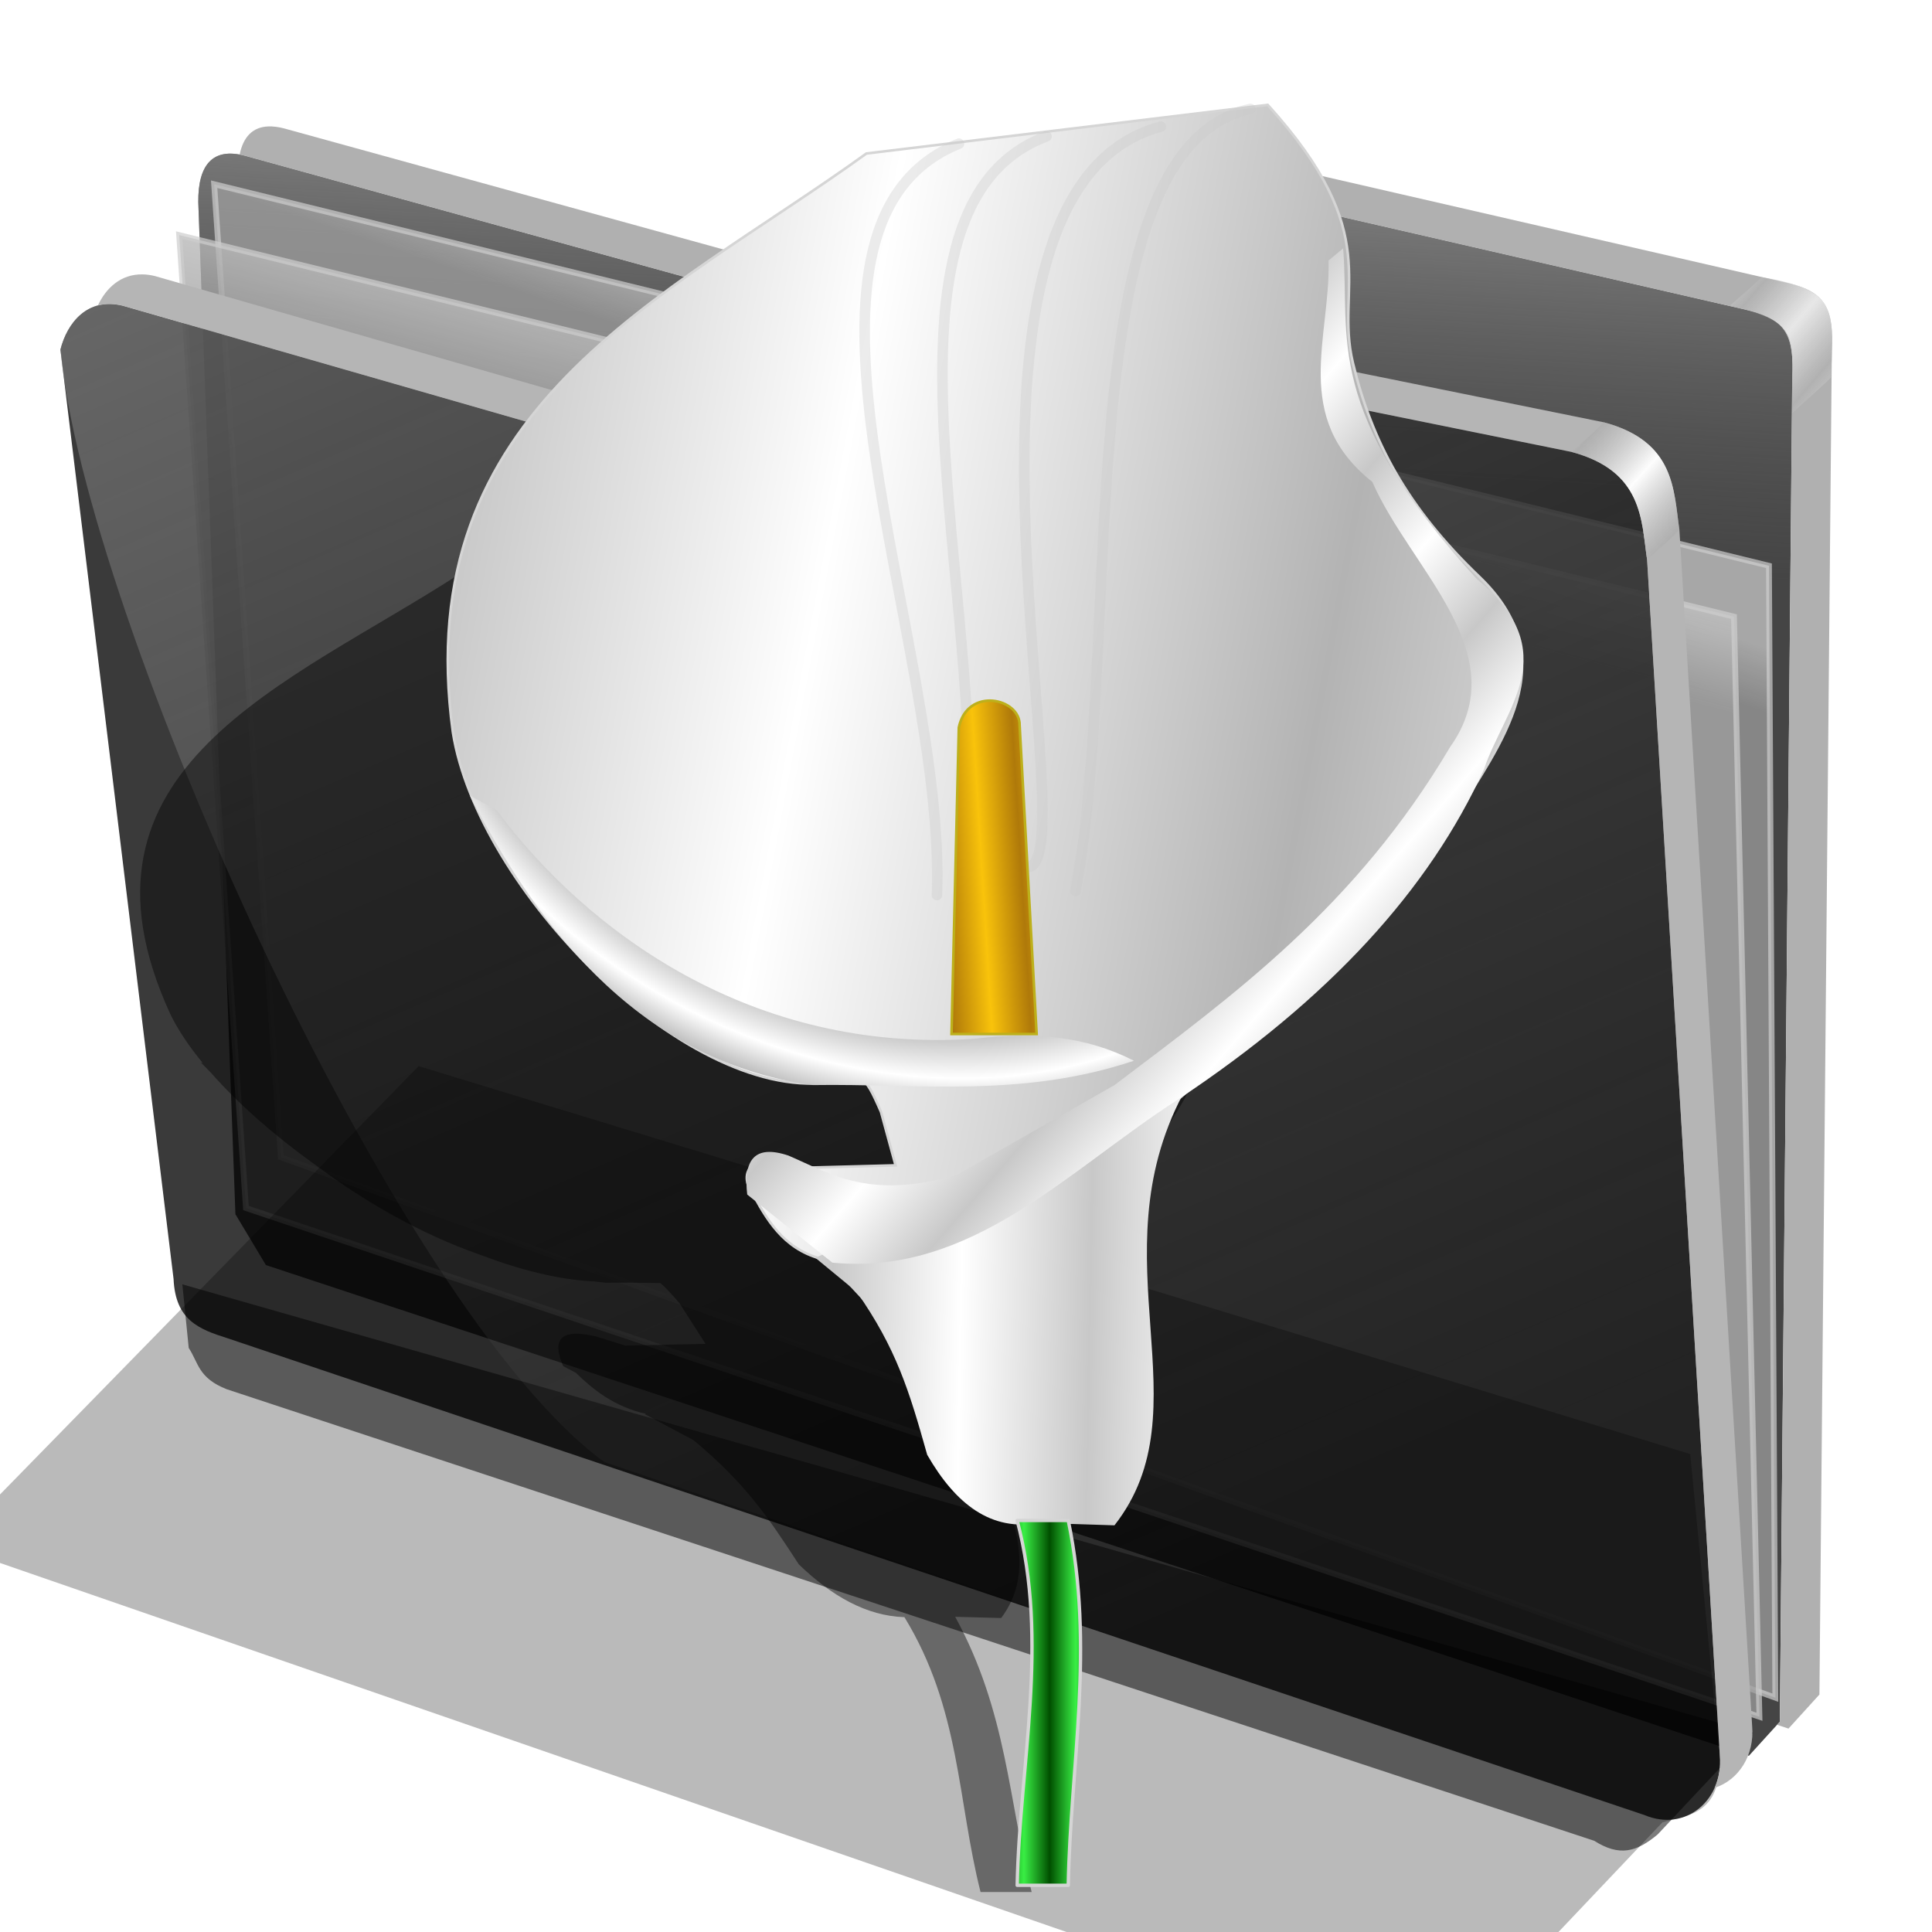 <?xml version="1.0" encoding="UTF-8" standalone="no"?>
<!-- Created with Inkscape (http://www.inkscape.org/) -->

<svg
   xmlns:dc="http://purl.org/dc/elements/1.1/"
   xmlns:cc="http://creativecommons.org/ns#"
   xmlns:rdf="http://www.w3.org/1999/02/22-rdf-syntax-ns#"
   xmlns:svg="http://www.w3.org/2000/svg"
   xmlns="http://www.w3.org/2000/svg"
   xmlns:xlink="http://www.w3.org/1999/xlink"
   xmlns:sodipodi="http://sodipodi.sourceforge.net/DTD/sodipodi-0.dtd"
   xmlns:inkscape="http://www.inkscape.org/namespaces/inkscape"
   id="svg2"
   version="1.1"
   inkscape:version="0.91 r13725"
   width="256"
   height="256"
   sodipodi:docname="folder-mate.svg">
  <defs
     id="defs6">
    <linearGradient
       id="linearGradient4181">
      <stop
         id="stop4183"
         offset="0"
         style="stop-color:#ffffff;stop-opacity:1;" />
      <stop
         style="stop-color:#adadad;stop-opacity:1"
         offset="0.777"
         id="stop4185" />
      <stop
         id="stop4187"
         offset="0.896"
         style="stop-color:#ffffff;stop-opacity:1;" />
      <stop
         id="stop4189"
         offset="1"
         style="stop-color:#9c9c9c;stop-opacity:1" />
    </linearGradient>
    <linearGradient
       id="linearGradient3813">
      <stop
         style="stop-color:#004f00;stop-opacity:1;"
         offset="0"
         id="stop3815" />
      <stop
         style="stop-color:#39ee44;stop-opacity:1;"
         offset="1"
         id="stop3817" />
    </linearGradient>
    <linearGradient
       id="linearGradient3803">
      <stop
         style="stop-color:#f9c30b;stop-opacity:1;"
         offset="0"
         id="stop3805" />
      <stop
         style="stop-color:#af790a;stop-opacity:1;"
         offset="1"
         id="stop3807" />
    </linearGradient>
    <linearGradient
       id="linearGradient3793">
      <stop
         style="stop-color:#ffffff;stop-opacity:1;"
         offset="0"
         id="stop3795" />
      <stop
         style="stop-color:#b3b3b3;stop-opacity:1;"
         offset="1"
         id="stop3797" />
    </linearGradient>
    <linearGradient
       id="linearGradient3775">
      <stop
         style="stop-color:#ffffff;stop-opacity:1;"
         offset="0"
         id="stop3777" />
      <stop
         style="stop-color:#c8c8c8;stop-opacity:1;"
         offset="1"
         id="stop3779" />
    </linearGradient>
    <linearGradient
       id="linearGradient3759">
      <stop
         style="stop-color:#ffffff;stop-opacity:1;"
         offset="0"
         id="stop3761" />
      <stop
         id="stop3769"
         offset="0.777"
         style="stop-color:#d2d2d2;stop-opacity:1;" />
      <stop
         style="stop-color:#ffffff;stop-opacity:1;"
         offset="0.896"
         id="stop3771" />
      <stop
         style="stop-color:#d5d5d5;stop-opacity:1;"
         offset="1"
         id="stop3763" />
    </linearGradient>
    <linearGradient
       inkscape:collect="always"
       xlink:href="#linearGradient3793"
       id="linearGradient3842"
       gradientUnits="userSpaceOnUse"
       spreadMethod="reflect"
       x1="-308.679"
       y1="416.43"
       x2="-113.903"
       y2="453.174"
       gradientTransform="matrix(0.342,0,0,0.342,211.653,-48.926)" />
    <radialGradient
       inkscape:collect="always"
       xlink:href="#linearGradient4181"
       id="radialGradient3844"
       gradientUnits="userSpaceOnUse"
       gradientTransform="matrix(-0.251,0.402,-0.508,-0.318,156.833,261.512)"
       spreadMethod="reflect"
       cx="-279.872"
       cy="220.832"
       fx="-279.872"
       fy="220.832"
       r="129.103" />
    <linearGradient
       inkscape:collect="always"
       xlink:href="#linearGradient3775"
       id="linearGradient3846"
       gradientUnits="userSpaceOnUse"
       spreadMethod="reflect"
       x1="-243.574"
       y1="652.438"
       x2="-193.583"
       y2="653.38"
       gradientTransform="matrix(0.342,0,0,0.342,211.653,-48.926)" />
    <linearGradient
       inkscape:collect="always"
       xlink:href="#linearGradient3775"
       id="linearGradient3848"
       gradientUnits="userSpaceOnUse"
       spreadMethod="reflect"
       x1="-112.913"
       y1="504.75"
       x2="-86.021"
       y2="528.304"
       gradientTransform="matrix(0.342,0,0,0.342,211.653,-48.926)" />
    <linearGradient
       inkscape:collect="always"
       xlink:href="#linearGradient3803"
       id="linearGradient3850"
       gradientUnits="userSpaceOnUse"
       spreadMethod="reflect"
       x1="-235.095"
       y1="465.864"
       x2="-219.963"
       y2="464.922"
       gradientTransform="matrix(0.342,0,0,0.342,211.653,-48.926)" />
    <linearGradient
       inkscape:collect="always"
       xlink:href="#linearGradient3813"
       id="linearGradient3852"
       gradientUnits="userSpaceOnUse"
       spreadMethod="reflect"
       x1="-208.821"
       y1="800.826"
       x2="-218.871"
       y2="800.826"
       gradientTransform="matrix(0.342,0,0,0.342,211.653,-48.926)" />
    <linearGradient
       inkscape:collect="always"
       xlink:href="#linearGradient3793"
       id="linearGradient3876"
       gradientUnits="userSpaceOnUse"
       spreadMethod="reflect"
       x1="-308.679"
       y1="416.43"
       x2="-113.903"
       y2="453.174" />
    <radialGradient
       inkscape:collect="always"
       xlink:href="#linearGradient3759"
       id="radialGradient3878"
       gradientUnits="userSpaceOnUse"
       gradientTransform="matrix(-0.735,1.174,-1.486,-0.93,-160.253,907.497)"
       spreadMethod="reflect"
       cx="-283.995"
       cy="211.183"
       fx="-283.995"
       fy="211.183"
       r="129.103" />
    <linearGradient
       inkscape:collect="always"
       xlink:href="#linearGradient3775"
       id="linearGradient3880"
       gradientUnits="userSpaceOnUse"
       spreadMethod="reflect"
       x1="-243.574"
       y1="652.438"
       x2="-193.583"
       y2="653.38" />
    <linearGradient
       inkscape:collect="always"
       xlink:href="#linearGradient3775"
       id="linearGradient3882"
       gradientUnits="userSpaceOnUse"
       spreadMethod="reflect"
       x1="-112.913"
       y1="504.75"
       x2="-86.021"
       y2="528.304" />
    <linearGradient
       inkscape:collect="always"
       xlink:href="#linearGradient3803"
       id="linearGradient3884"
       gradientUnits="userSpaceOnUse"
       spreadMethod="reflect"
       x1="-235.095"
       y1="465.864"
       x2="-219.963"
       y2="464.922" />
    <linearGradient
       inkscape:collect="always"
       xlink:href="#linearGradient3813"
       id="linearGradient3886"
       gradientUnits="userSpaceOnUse"
       spreadMethod="reflect"
       x1="-208.821"
       y1="800.826"
       x2="-218.871"
       y2="800.826" />
    <linearGradient
       inkscape:collect="always"
       xlink:href="#linearGradient3813"
       id="linearGradient3893"
       gradientUnits="userSpaceOnUse"
       spreadMethod="reflect"
       x1="-208.821"
       y1="800.826"
       x2="-218.871"
       y2="800.826"
       gradientTransform="matrix(0.354,0,0,0.354,13.822,-54.019)" />
    <linearGradient
       inkscape:collect="always"
       xlink:href="#linearGradient3803"
       id="linearGradient3896"
       gradientUnits="userSpaceOnUse"
       spreadMethod="reflect"
       x1="-235.095"
       y1="465.864"
       x2="-219.963"
       y2="464.922"
       gradientTransform="matrix(0.354,0,0,0.354,13.822,-54.019)" />
    <linearGradient
       inkscape:collect="always"
       xlink:href="#linearGradient3775"
       id="linearGradient3899"
       gradientUnits="userSpaceOnUse"
       spreadMethod="reflect"
       x1="-112.913"
       y1="504.75"
       x2="-86.021"
       y2="528.304"
       gradientTransform="matrix(0.354,0,0,0.354,13.822,-54.019)" />
    <linearGradient
       inkscape:collect="always"
       xlink:href="#linearGradient3775"
       id="linearGradient3902"
       gradientUnits="userSpaceOnUse"
       spreadMethod="reflect"
       x1="-243.574"
       y1="652.438"
       x2="-193.583"
       y2="653.38"
       gradientTransform="matrix(0.354,0,0,0.354,13.822,-54.019)" />
    <radialGradient
       inkscape:collect="always"
       xlink:href="#linearGradient3759"
       id="radialGradient3905"
       gradientUnits="userSpaceOnUse"
       gradientTransform="matrix(-0.26,0.415,-0.525,-0.329,-42.834,266.815)"
       spreadMethod="reflect"
       cx="-283.995"
       cy="211.183"
       fx="-283.995"
       fy="211.183"
       r="129.103" />
    <linearGradient
       inkscape:collect="always"
       xlink:href="#linearGradient3793"
       id="linearGradient3908"
       gradientUnits="userSpaceOnUse"
       spreadMethod="reflect"
       x1="-308.679"
       y1="416.43"
       x2="-113.903"
       y2="453.174"
       gradientTransform="matrix(0.354,0,0,0.354,13.822,-54.019)" />
    <linearGradient
       id="linearGradient2835">
      <stop
         id="stop23"
         stop-color="#e0e0e0" />
      <stop
         id="stop25"
         stop-color="#343434"
         offset="1" />
    </linearGradient>
    <linearGradient
       id="linearGradient2823">
      <stop
         id="stop28"
         stop-color="#a2a2a2" />
      <stop
         id="stop30"
         offset="1" />
    </linearGradient>
    <linearGradient
       id="linearGradient2829">
      <stop
         id="stop33"
         stop-color="#acacac" />
      <stop
         id="stop35"
         stop-color="#1f1f1f"
         offset="1" />
    </linearGradient>
    <linearGradient
       inkscape:collect="always"
       id="linearGradient4167">
      <stop
         style="stop-color:#adadad;stop-opacity:0.624"
         offset="0"
         id="stop4169" />
      <stop
         style="stop-color:#ffffff;stop-opacity:0.973"
         offset="1"
         id="stop4171" />
    </linearGradient>
    <linearGradient
       id="linearGradient4223"
       inkscape:collect="always">
      <stop
         id="stop4225"
         offset="0"
         style="stop-color:#bebebe;stop-opacity:0.803" />
      <stop
         id="stop4227"
         offset="1"
         style="stop-color:#9f9f9f;stop-opacity:0.732" />
    </linearGradient>
    <linearGradient
       id="linearGradient4211"
       inkscape:collect="always">
      <stop
         id="stop4213"
         offset="0"
         style="stop-color:#9f9f9f;stop-opacity:0.634" />
      <stop
         id="stop4215"
         offset="1"
         style="stop-color:#696969;stop-opacity:0" />
    </linearGradient>
    <linearGradient
       id="linearGradient4171"
       inkscape:collect="always">
      <stop
         id="stop4173"
         offset="0"
         style="stop-color:#b2b2b2;stop-opacity:0.624" />
      <stop
         id="stop4175"
         offset="1"
         style="stop-color:#ffffff;stop-opacity:0.698" />
    </linearGradient>
    <linearGradient
       id="linearGradient4142"
       inkscape:collect="always">
      <stop
         id="stop4144"
         offset="0"
         style="stop-color:#909090;stop-opacity:0.519" />
      <stop
         id="stop4146"
         offset="1"
         style="stop-color:#696969;stop-opacity:0" />
    </linearGradient>
    <linearGradient
       gradientUnits="userSpaceOnUse"
       y2="324.364"
       x2="278.749"
       y1="63.252"
       x1="165.741"
       id="linearGradient4148"
       xlink:href="#linearGradient4142"
       inkscape:collect="always" />
    <filter
       height="1.1"
       y="-0.05"
       width="1.056"
       x="-0.028"
       id="filter4160"
       style="color-interpolation-filters:sRGB"
       inkscape:collect="always">
      <feGaussianBlur
         id="feGaussianBlur4162"
         stdDeviation="3.563"
         inkscape:collect="always" />
    </filter>
    <linearGradient
       spreadMethod="reflect"
       gradientUnits="userSpaceOnUse"
       y2="114.158"
       x2="387.93"
       y1="106.85"
       x1="379.778"
       id="linearGradient4177"
       xlink:href="#linearGradient4167"
       inkscape:collect="always" />
    <linearGradient
       gradientTransform="translate(26.809,-26.383)"
       y2="114.158"
       x2="387.93"
       y1="108.463"
       x1="381.274"
       spreadMethod="reflect"
       gradientUnits="userSpaceOnUse"
       id="linearGradient4207"
       xlink:href="#linearGradient4171"
       inkscape:collect="always" />
    <linearGradient
       gradientUnits="userSpaceOnUse"
       y2="125.099"
       x2="281.098"
       y1="61.711"
       x1="284.702"
       id="linearGradient4217"
       xlink:href="#linearGradient4211"
       inkscape:collect="always" />
    <linearGradient
       gradientUnits="userSpaceOnUse"
       y2="103.093"
       x2="255.695"
       y1="93.257"
       x1="259.017"
       id="linearGradient4229"
       xlink:href="#linearGradient4223"
       inkscape:collect="always" />
    <linearGradient
       gradientUnits="userSpaceOnUse"
       y2="117.294"
       x2="258.986"
       y1="102.54"
       x1="262.842"
       id="linearGradient4237"
       xlink:href="#linearGradient4223"
       inkscape:collect="always" />
    <filter
       height="1.136"
       y="-0.068"
       width="1.049"
       x="-0.024"
       id="filter4257"
       style="color-interpolation-filters:sRGB"
       inkscape:collect="always">
      <feGaussianBlur
         id="feGaussianBlur4259"
         stdDeviation="2.754"
         inkscape:collect="always" />
    </filter>
    <filter
       inkscape:collect="always"
       style="color-interpolation-filters:sRGB"
       id="filter4262"
       x="-0.04"
       width="1.081"
       y="-0.032"
       height="1.065">
      <feGaussianBlur
         inkscape:collect="always"
         stdDeviation="2.428"
         id="feGaussianBlur4264" />
    </filter>
  </defs>
  <sodipodi:namedview
     pagecolor="#ffffff"
     bordercolor="#666666"
     borderopacity="1"
     objecttolerance="10"
     gridtolerance="10"
     guidetolerance="10"
     inkscape:pageopacity="0"
     inkscape:pageshadow="2"
     inkscape:window-width="1920"
     inkscape:window-height="1053"
     id="namedview4"
     showgrid="false"
     inkscape:zoom="3.5351562"
     inkscape:cx="128"
     inkscape:cy="131.3792"
     inkscape:window-x="0"
     inkscape:window-y="0"
     inkscape:window-maximized="1"
     inkscape:current-layer="svg2" />
  <g
     transform="matrix(0.771,0,0,0.771,-81.586,-25.137)"
     id="g4261">
    <path
       style="fill:#000000;fill-opacity:0.514;fill-rule:evenodd;stroke:none;stroke-width:1px;stroke-linecap:butt;stroke-linejoin:miter;stroke-opacity:1;filter:url(#filter4257)"
       d="m 137.158,253.333 1.093,10.929 c 1.695,2.564 1.625,5.182 6.557,7.104 l 234.99,77.596 c 4.362,2.76 7.274,1.936 10.911,-1.093 l 16.393,-17.486 z"
       id="path4239"
       inkscape:connector-curvature="0"
       sodipodi:nodetypes="ccccccc" />
    <path
       style="fill:#000000;fill-opacity:0.73;fill-rule:evenodd;stroke:none;stroke-width:1px;stroke-linecap:butt;stroke-linejoin:miter;stroke-opacity:1"
       d="M 146.277,241.277 139.894,67.34 c -0.054,-6.438 2.499,-9.417 7.979,-7.979 l 135.106,37.234 c 8.126,2.326 17.809,-1.267 19.149,-15.426 0.936,-9.894 4.671,-17.67 18.617,-14.894 l 85.638,19.681 c 6.411,1.511 7.818,4.448 7.447,11.702 l -2.128,230.851 -5.319,5.851 -254.867,-84.342 z"
       id="path4198"
       inkscape:connector-curvature="0"
       sodipodi:nodetypes="ccccsccccccc" />
    <path
       sodipodi:nodetypes="ccccsccccccc"
       inkscape:connector-curvature="0"
       id="path4209"
       d="M 146.277,241.277 139.894,67.34 c -0.054,-6.438 2.499,-9.417 7.979,-7.979 l 135.106,37.234 c 8.126,2.326 17.809,-1.267 19.149,-15.426 0.936,-9.894 4.671,-17.67 18.617,-14.894 l 85.638,19.681 c 6.411,1.511 7.818,4.448 7.447,11.702 l -2.128,230.851 -5.319,5.851 -254.867,-84.342 z"
       style="fill:url(#linearGradient4217);fill-opacity:1;fill-rule:evenodd;stroke:none;stroke-width:1px;stroke-linecap:butt;stroke-linejoin:miter;stroke-opacity:1" />
    <path
       inkscape:connector-curvature="0"
       id="path4221"
       d="m 142.623,64.262 267.213,65.574 1.093,194.536 -256.831,-92.896 z"
       style="fill:url(#linearGradient4229);fill-opacity:1;fill-rule:evenodd;stroke:#cecece;stroke-width:1px;stroke-linecap:butt;stroke-linejoin:miter;stroke-opacity:0.705"
       sodipodi:nodetypes="ccccc" />
    <path
       style="fill:url(#linearGradient4237);fill-opacity:1;fill-rule:evenodd;stroke:#cecece;stroke-width:1px;stroke-linecap:butt;stroke-linejoin:miter;stroke-opacity:0.705"
       d="m 136.612,73.005 267.213,65.574 4.372,189.071 -260.109,-87.432 z"
       id="path4219"
       inkscape:connector-curvature="0" />
    <path
       style="fill:#000000;fill-opacity:0.77;fill-rule:evenodd;stroke:none;stroke-width:1px;stroke-linecap:butt;stroke-linejoin:miter;stroke-opacity:1"
       d="m 116.204,92.685 c 1.132,-4.541 4.635,-9.034 10.687,-7.545 L 261.111,123.704 c 6.481,1.636 16.363,0.332 20.833,-11.111 4.009,-10.262 10.874,-18.78 25.463,-16.204 l 68.519,13.889 c 12.253,3.29 11.967,11.681 12.963,18.519 l 12.5,205.556 c 0.65,7.443 -5.751,13.213 -12.963,10.185 L 144.907,262.593 c -4.922,-1.559 -8.94,-3.097 -9.259,-10.185 z"
       id="path4138"
       inkscape:connector-curvature="0"
       sodipodi:nodetypes="cccscccccccc" />
    <path
       sodipodi:nodetypes="cccsccccccc"
       inkscape:connector-curvature="0"
       id="path4140"
       d="m 116.204,92.685 c 1.132,-4.541 4.635,-9.034 10.687,-7.545 L 261.111,123.704 c 6.481,1.636 16.363,0.332 20.833,-11.111 4.009,-10.262 10.874,-18.78 25.463,-16.204 l 68.519,13.889 c 12.253,3.29 11.967,11.681 12.963,18.519 l 12.5,205.556 c 0.65,7.443 -5.751,13.213 -12.963,10.185 L 209.722,283.889 C 173.765,257.83 120.359,138.216 116.204,92.685 Z"
       style="fill:url(#linearGradient4148);fill-opacity:1;fill-rule:evenodd;stroke:none;stroke-width:1px;stroke-linecap:butt;stroke-linejoin:miter;stroke-opacity:1" />
    <path
       style="fill:#000000;fill-opacity:0.273;fill-rule:evenodd;stroke:none;stroke-width:1px;stroke-linecap:butt;stroke-linejoin:miter;stroke-opacity:1;filter:url(#filter4160)"
       d="m 177.778,215.833 -80.556,82.407 255.556,88.426 38.75,-40.871 c 4.635,-1.302 9.968,-1.381 9.861,-10.981 L 396.296,282.5 Z"
       id="path4150"
       inkscape:connector-curvature="0"
       sodipodi:nodetypes="ccccccc" />
    <path
       inkscape:connector-curvature="0"
       style="fill:#b5b5b5;fill-opacity:1;fill-rule:evenodd;stroke:none;stroke-width:1px;stroke-linecap:butt;stroke-linejoin:miter;stroke-opacity:1"
       d="m 130.297,79.758 c -3.737,-0.059 -6.271,2.374 -7.662,5.354 1.245,-0.331 2.659,-0.363 4.256,0.029 l 134.221,38.562 c 5.499,1.388 13.442,0.658 18.455,-6.582 -4.306,2.386 -9.166,2.433 -12.9,1.49 L 132.447,80.047 c -0.757,-0.186 -1.473,-0.278 -2.15,-0.289 z m 177.547,11.074 c -7.107,0.029 -11.993,3.152 -15.514,7.738 3.827,-2.318 8.719,-3.304 15.078,-2.182 l 68.518,13.889 c 12.253,3.29 11.967,11.682 12.963,18.52 l 12.5,205.555 c 0.175,2.008 -0.176,3.885 -0.904,5.51 4.096,-1.288 6.901,-5.556 6.461,-10.602 l -12.5,-205.557 c -0.996,-6.838 -0.71,-15.227 -12.963,-18.518 L 312.963,91.297 c -1.824,-0.322 -3.527,-0.471 -5.119,-0.465 z"
       id="path4164" />
    <path
       id="path4169"
       d="m 375.926,110.277 c 12.253,3.29 11.967,11.682 12.963,18.52 2.184,-2.058 3.134,-2.713 5.557,-5.094 -0.996,-6.838 -0.71,-15.227 -12.963,-18.518 -2.398,2.288 -2.992,2.799 -5.557,5.092 z"
       style="fill:url(#linearGradient4177);fill-opacity:1;fill-rule:evenodd;stroke:none;stroke-width:1px;stroke-linecap:butt;stroke-linejoin:miter;stroke-opacity:1"
       inkscape:connector-curvature="0"
       sodipodi:nodetypes="ccccc" />
    <path
       inkscape:connector-curvature="0"
       style="fill:#b0b0b0;fill-opacity:1;fill-rule:evenodd;stroke:none;stroke-width:1px;stroke-linecap:butt;stroke-linejoin:miter;stroke-opacity:1"
       d="m 151.904,54.332 c -2.674,0.112 -4.278,1.802 -4.9,4.838 0.282,0.052 0.57,0.113 0.869,0.191 l 135.105,37.234 c 5.412,1.549 11.51,0.467 15.379,-4.605 -2.772,0.802 -5.762,0.728 -8.57,-0.076 L 154.682,54.682 c -1.027,-0.27 -1.954,-0.384 -2.777,-0.35 z m 170.883,6.701 c -5.399,-0.127 -8.737,1.853 -10.814,5.035 2.347,-0.519 5.228,-0.496 8.771,0.209 l 85.639,19.68 c 6.411,1.511 7.818,4.449 7.447,11.703 l -2.129,230.85 -0.475,0.521 1.965,0.65 5.318,-5.852 2.129,-230.852 c 0.371,-7.255 -1.036,-10.19 -7.447,-11.701 L 327.553,61.596 c -1.743,-0.347 -3.327,-0.529 -4.766,-0.562 z"
       id="path4200" />
    <path
       sodipodi:nodetypes="ccccc"
       inkscape:connector-curvature="0"
       style="fill:url(#linearGradient4207);fill-opacity:1;fill-rule:evenodd;stroke:none;stroke-width:1px;stroke-linecap:butt;stroke-linejoin:miter;stroke-opacity:1"
       d="m 403.124,85.141 c 12.402,2.867 10.717,4.984 10.703,18.468 2.184,-2.058 4.251,-3.752 6.674,-6.133 0.485,-12.137 1.005,-14.994 -11.898,-17.245 -2.398,2.288 -2.914,2.617 -5.479,4.91 z"
       id="path4205" />
  </g>
  <g
     font-size="7.5"
     font-variant="normal"
     letter-spacing="0"
     font-stretch="normal"
     font-weight="bold"
     line-height="125%"
     word-spacing="0"
     font-style="normal"
     transform="translate(65.038,-42.212)"
     id="text4330"
     style="font-style:normal;font-variant:normal;font-weight:bold;font-stretch:normal;font-size:7.5px;line-height:125%;font-family:STIX;letter-spacing:0;word-spacing:0;fill:#000000;fill-opacity:1;stroke:none;stroke-width:1;stroke-linecap:butt;stroke-linejoin:miter;stroke-opacity:1">
    <path
       inkscape:connector-curvature="0"
       id="path4335"
       d="m -56.133,39.468 0,-0.188 c -0.307,0 -0.443,-0.165 -0.825,-1.073 l -1.665,-3.915 -0.21,0 -1.657,4.088 c -0.285,0.705 -0.398,0.84 -0.743,0.9 l 0,0.188 1.515,0 0,-0.188 c -0.443,-0.03 -0.608,-0.113 -0.608,-0.307 0,-0.18 0.142,-0.495 0.233,-0.728 l 0.098,-0.255 1.688,0 c 0.255,0.593 0.345,0.855 0.345,1.02 0,0.165 -0.098,0.225 -0.345,0.247 l -0.24,0.022 0,0.188 2.415,0 z m -2.288,-1.77 -1.462,0 0.705,-1.823 0.757,1.823 z" />
    <path
       inkscape:connector-curvature="0"
       id="path4337"
       d="m -55.761,34.398 0,0.188 c 0.525,0.045 0.63,0.15 0.63,0.735 l 0,3.203 c 0,0.383 -0.045,0.593 -0.292,0.69 -0.083,0.037 -0.195,0.052 -0.338,0.068 l 0,0.188 2.498,0 0,-0.188 c -0.593,-0.075 -0.652,-0.142 -0.652,-0.645 l 0,-1.44 c 0.99,-0.007 1.245,-0.03 1.567,-0.15 0.623,-0.233 0.968,-0.69 0.968,-1.29 0,-0.915 -0.765,-1.357 -2.018,-1.357 l -2.362,0 z m 1.845,0.525 c 0,-0.172 0.128,-0.263 0.375,-0.263 0.623,0 0.87,0.345 0.87,1.177 0,0.833 -0.307,1.087 -1.245,1.095 l 0,-2.01 z" />
  </g>
  <path
     style="fill:#000000;fill-opacity:0.441;stroke:none;filter:url(#filter4262)"
     d="M 112.778,71.084 60.996,75.988 c -22.696,14.74 -53.516,25.601 -38.417,58.408 1.014,2.082 2.476,4.258 4.293,6.469 l -0.268,-0.092 c 0.406,0.422 0.847,0.86 1.269,1.289 0.044,0.045 0.085,0.093 0.129,0.138 3.558,4.04 8.214,8.142 13.436,11.903 0.139,0.1 0.277,0.2 0.417,0.299 6.231,4.651 13.431,8.919 21.738,11.857 0.066,0.025 0.135,0.044 0.201,0.069 5.179,1.965 10.22,3.217 14.666,3.453 0.04,0.005 0.081,-0.005 0.121,0 0.55,0.068 1.097,0.128 1.654,0.184 2.416,-0.029 4.85,0.012 7.27,0.046 0.655,0.539 1.435,1.391 2.533,2.671 l 3.445,5.387 -10.64,0.23 c -1.283,-0.394 -2.523,-0.81 -3.813,-1.197 -4.969,-1.187 -5.867,0.528 -4.406,3.914 l 1.666,0.875 c 2.314,2.25 5.08,4.488 9.301,5.456 l -0.138,0.046 6.435,3.43 c 6.858,5.721 9.742,9.972 13.958,16.461 4.371,4.225 8.986,6.835 13.996,6.999 7.432,12.139 7.01,24.282 10.089,36.421 l 6.773,0 c -3.093,-12.113 -3.222,-23.798 -10.132,-36.468 l 6.093,0.161 c 8.786,-11.741 -9.775,-26.691 -3.254,-43.213 16.638,-9.867 26.556,-20.593 30.557,-32.3 1.671,-3.18 3.115,-6.508 2.661,-9.923 0.015,-2.223 -0.951,-4.521 -4.018,-6.999 -0.034,-0.027 -0.052,-0.065 -0.086,-0.092 -1.155,-1.059 -2.58,-2.113 -4.338,-3.177 -11.514,-6.97 -18.101,-13.646 -22.835,-21.595 -4.631,-7.775 0.867,-12.788 -18.571,-26.015 z"
     id="path3856"
     inkscape:connector-curvature="0" />
  <g
     id="g4391"
     transform="translate(-1.131,4.809)">
    <path
       sodipodi:nodetypes="ccccccssscssccccccc"
       inkscape:connector-curvature="0"
       id="path2987"
       d="m 119.799,149.605 -1.934,-7.09 c -2.363,-5.378 -2.471,-4.984 -7.09,-3.868 C 91.645,140.855 64.394,112.894 61.142,92.237 55.24,49.149 89.104,34.891 115.932,15.532 l 53.178,-6.446 c 15.73,17.373 8.829,23.951 11.28,34.163 2.506,10.44 7.199,19.208 16.759,28.362 11.675,11.179 2.604,22.251 -3.223,31.907 -12.335,20.442 -24.656,26.862 -36.741,37.386 -3.543,7.414 -4.725,14.623 -5.801,22.238 -0.647,4.575 1.317,10.863 0.967,15.47 -0.366,4.816 -0.266,8.754 -5.157,16.115 l -6.124,3.223 c -7.775,-4.179 -13.891,-14.907 -17.726,-22.238 l -12.569,-13.536 c -5.321,-1.032 -7.714,-4.823 -9.669,-8.38 -2.678,-3.538 0.068,-6.485 6.446,-3.868 z"
       style="fill:url(#linearGradient3842);fill-opacity:1;stroke:#d5d5d5;stroke-width:0.342px;stroke-linecap:butt;stroke-linejoin:miter;stroke-opacity:1" />
    <path
       sodipodi:nodetypes="cccccc"
       inkscape:connector-curvature="0"
       id="path3757"
       d="m 63.398,100.617 c 8.035,15.489 21.245,35.083 45.443,38.353 14.038,-0.219 27.714,1.738 42.543,-3.223 -6.464,-3.285 -13.113,-3.85 -21.271,-2.901 -29.297,1.908 -51.137,-14.118 -63.169,-30.295 z"
       style="fill:url(#radialGradient3844);fill-opacity:1;stroke:none" />
    <path
       sodipodi:nodetypes="ccccccc"
       inkscape:connector-curvature="0"
       id="path3783"
       d="m 109.164,161.853 5.479,4.512 c 5.255,7.514 6.949,13.071 9.346,21.594 3.761,6.549 8.489,10.199 14.825,9.024 l 9.991,0.322 c 12.133,-15.492 -2.419,-35.226 9.024,-57.046 z"
       style="fill:url(#linearGradient3846);fill-opacity:1;stroke:none" />
    <path
       sodipodi:nodetypes="ccccccccccccc"
       inkscape:connector-curvature="0"
       id="path3773"
       d="m 105.618,148.316 c 5.78,2.492 10.684,5.86 22.238,2.578 l 20.949,-11.925 c 15.889,-12.007 31.927,-23.606 44.476,-44.799 8.792,-12.389 -5.233,-23.511 -10.313,-35.13 -10.78,-8.531 -5.514,-19.183 -5.801,-29.329 l 1.934,-1.611 c 0.964,11.932 -2.806,21.3 17.726,43.832 11.727,9.647 3.641,17.092 0.967,25.139 -7.244,15.922 -20.479,30.484 -40.609,43.832 -14.499,9.315 -27.297,23.393 -45.765,21.594 l -11.28,-9.024 c -0.512,-4.447 0.843,-6.716 5.479,-5.157 z"
       style="fill:url(#linearGradient3848);fill-opacity:1;stroke:none" />
    <path
       sodipodi:nodetypes="ccccc"
       inkscape:connector-curvature="0"
       id="rect3811"
       d="m 135.914,196.66 6.768,0 c 3.509,16.816 0.305,32.29 0,48.344 l -6.768,0 c 0.327,-16.115 4.245,-32.229 0,-48.344 z"
       style="fill:url(#linearGradient3852);fill-opacity:1;stroke:#d5d5d5;stroke-width:0.445;stroke-linecap:round;stroke-linejoin:round;stroke-miterlimit:4;stroke-opacity:1" />
    <g
       transform="matrix(0.342,0,0,0.342,211.653,-48.926)"
       id="g4191"
       style="stroke:#c9c9c9;stroke-width:4.093;stroke-linecap:round;stroke-linejoin:round;stroke-miterlimit:4;stroke-dasharray:none;stroke-opacity:0.358">
      <path
         style="fill:none;stroke:#c9c9c9;stroke-width:4.093;stroke-linecap:round;stroke-linejoin:round;stroke-miterlimit:4;stroke-dasharray:none;stroke-opacity:0.358"
         d="m -244.017,184.661 c -78.899,31.852 -4.96,192.484 -8.513,291.124"
         id="path3822"
         inkscape:connector-curvature="0"
         sodipodi:nodetypes="cc" />
      <path
         style="fill:none;stroke:#c9c9c9;stroke-width:4.093;stroke-linecap:round;stroke-linejoin:round;stroke-miterlimit:4;stroke-dasharray:none;stroke-opacity:0.358"
         d="m -210.099,181.835 c -76.374,28.489 -18.116,193.443 -32.223,290.894"
         id="path3824"
         inkscape:connector-curvature="0"
         sodipodi:nodetypes="cc" />
      <path
         style="fill:none;stroke:#c9c9c9;stroke-width:4.093;stroke-linecap:round;stroke-linejoin:round;stroke-miterlimit:4;stroke-dasharray:none;stroke-opacity:0.358"
         d="m -165.818,178.066 c -96.908,25.777 -25.631,290.354 -52.32,286.894"
         id="path3826"
         inkscape:connector-curvature="0"
         sodipodi:nodetypes="cc" />
      <path
         style="fill:none;stroke:#c9c9c9;stroke-width:4.093;stroke-linecap:round;stroke-linejoin:round;stroke-miterlimit:4;stroke-dasharray:none;stroke-opacity:0.358"
         d="m -131.094,171.22 c -71.792,15.346 -49.299,204.352 -67.74,303.046"
         id="path3828"
         inkscape:connector-curvature="0"
         sodipodi:nodetypes="cc" />
    </g>
    <path
       sodipodi:nodetypes="ccccc"
       inkscape:connector-curvature="0"
       id="path3801"
       d="m 127.212,132.202 0.967,-40.609 c 1.128,-5.452 8.13,-3.906 8.057,-0.322 l 2.256,40.931 z"
       style="fill:url(#linearGradient3850);fill-opacity:1;stroke:#bdb01b;stroke-width:0.342px;stroke-linecap:butt;stroke-linejoin:miter;stroke-opacity:1" />
  </g>
</svg>
